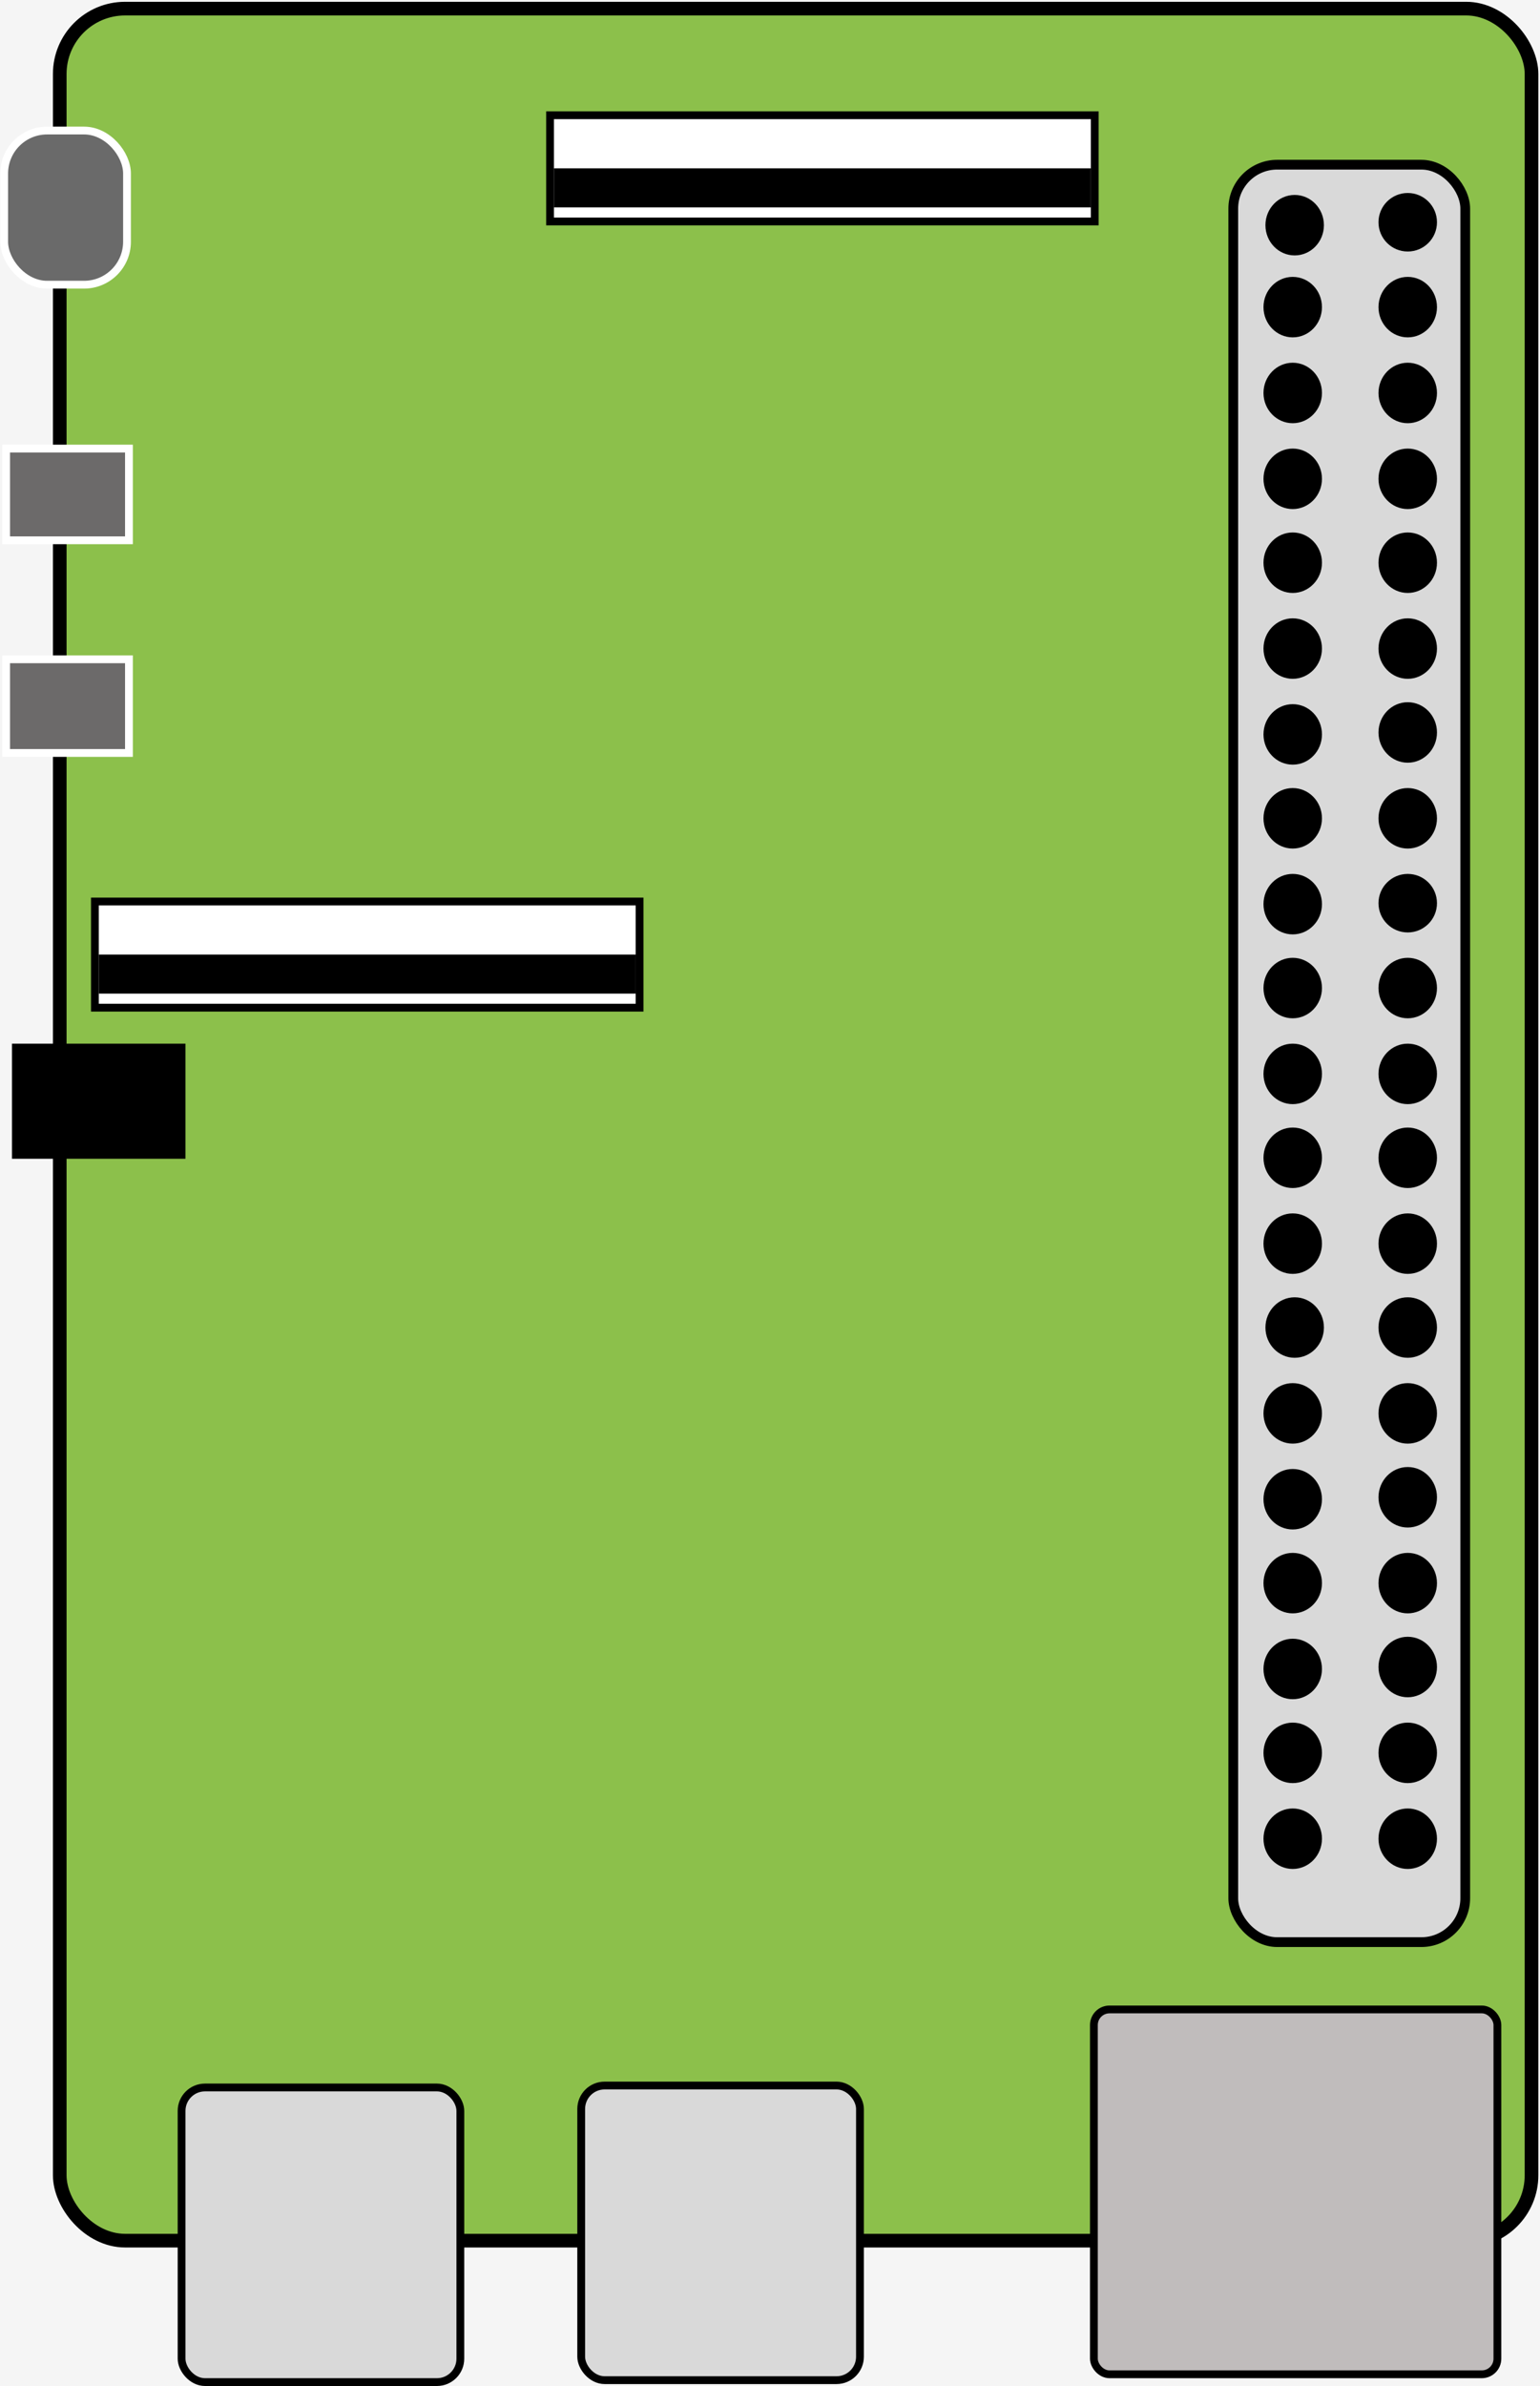 <svg width="790" height="1223" viewBox="0 0 790 1223" fill="none" xmlns="http://www.w3.org/2000/svg">
<rect width="790" height="1223" fill="#F5F5F5"/>
<rect id="primary-board" x="785.649" y="1148.42" width="755" height="1144" rx="33.5" transform="rotate(180 785.649 1148.42)" fill="#8CC04B" stroke="black" stroke-width="7"/>
<rect id="pin-layout" x="751.649" y="995.415" width="119" height="911" rx="22.5" transform="rotate(180 751.649 995.415)" fill="#D9D9D9" stroke="black" stroke-width="5"/>
<ellipse id="pin-040" cx="722.149" cy="942.415" rx="15" ry="15.5" transform="rotate(-180 722.149 942.415)" fill="black"/>
<ellipse id="pin-039" cx="663.149" cy="942.415" rx="15" ry="15.5" transform="rotate(-180 663.149 942.415)" fill="black"/>
<ellipse id="pin-038" cx="722.149" cy="898.415" rx="15" ry="15.5" transform="rotate(-180 722.149 898.415)" fill="black"/>
<ellipse id="pin-037" cx="663.149" cy="898.415" rx="15" ry="15.5" transform="rotate(-180 663.149 898.415)" fill="black"/>
<ellipse id="pin-036" cx="722.149" cy="854.415" rx="15" ry="15.5" transform="rotate(-180 722.149 854.415)" fill="black"/>
<ellipse id="pin-035" cx="663.149" cy="855.415" rx="15" ry="15.5" transform="rotate(-180 663.149 855.415)" fill="black"/>
<ellipse id="pin-034" cx="722.149" cy="811.415" rx="15" ry="15.5" transform="rotate(-180 722.149 811.415)" fill="black"/>
<ellipse id="pin-033" cx="663.149" cy="811.415" rx="15" ry="15.5" transform="rotate(-180 663.149 811.415)" fill="black"/>
<ellipse id="pin-032" cx="722.149" cy="767.415" rx="15" ry="15.5" transform="rotate(-180 722.149 767.415)" fill="black"/>
<ellipse id="pin-031" cx="663.149" cy="768.415" rx="15" ry="15.5" transform="rotate(-180 663.149 768.415)" fill="black"/>
<ellipse id="pin-030" cx="722.149" cy="724.415" rx="15" ry="15.5" transform="rotate(-180 722.149 724.415)" fill="black"/>
<ellipse id="pin-029" cx="663.149" cy="724.415" rx="15" ry="15.5" transform="rotate(-180 663.149 724.415)" fill="black"/>
<ellipse id="pin-028" cx="722.149" cy="680.415" rx="15" ry="15.5" transform="rotate(-180 722.149 680.415)" fill="black"/>
<ellipse id="pin-027" cx="664.149" cy="680.415" rx="15" ry="15.5" transform="rotate(-180 664.149 680.415)" fill="black"/>
<ellipse id="pin-026" cx="722.149" cy="637.415" rx="15" ry="15.5" transform="rotate(-180 722.149 637.415)" fill="black"/>
<ellipse id="pin-025" cx="663.149" cy="637.415" rx="15" ry="15.5" transform="rotate(-180 663.149 637.415)" fill="black"/>
<ellipse id="pin-024" cx="722.149" cy="593.415" rx="15" ry="15.5" transform="rotate(-180 722.149 593.415)" fill="black"/>
<ellipse id="pin-023" cx="663.149" cy="593.415" rx="15" ry="15.5" transform="rotate(-180 663.149 593.415)" fill="black"/>
<ellipse id="pin-022" cx="722.149" cy="550.415" rx="15" ry="15.5" transform="rotate(-180 722.149 550.415)" fill="black"/>
<ellipse id="pin-021" cx="663.149" cy="550.415" rx="15" ry="15.5" transform="rotate(-180 663.149 550.415)" fill="black"/>
<ellipse id="pin-020" cx="722.149" cy="506.415" rx="15" ry="15.5" transform="rotate(-180 722.149 506.415)" fill="black"/>
<ellipse id="pin-019" cx="663.149" cy="506.415" rx="15" ry="15.5" transform="rotate(-180 663.149 506.415)" fill="black"/>
<circle id="pin-018" cx="722.149" cy="462.915" r="15" transform="rotate(-180 722.149 462.915)" fill="black"/>
<ellipse id="pin-017" cx="663.149" cy="463.415" rx="15" ry="15.5" transform="rotate(-180 663.149 463.415)" fill="black"/>
<ellipse id="pin-016" cx="722.149" cy="419.415" rx="15" ry="15.5" transform="rotate(-180 722.149 419.415)" fill="black"/>
<ellipse id="pin-015" cx="663.149" cy="419.415" rx="15" ry="15.5" transform="rotate(-180 663.149 419.415)" fill="black"/>
<ellipse id="pin-014" cx="722.149" cy="375.415" rx="15" ry="15.5" transform="rotate(-180 722.149 375.415)" fill="black"/>
<ellipse id="pin-013" cx="663.149" cy="376.415" rx="15" ry="15.5" transform="rotate(-180 663.149 376.415)" fill="black"/>
<ellipse id="pin-012" cx="722.149" cy="332.415" rx="15" ry="15.5" transform="rotate(-180 722.149 332.415)" fill="black"/>
<ellipse id="pin-011" cx="663.149" cy="332.415" rx="15" ry="15.5" transform="rotate(-180 663.149 332.415)" fill="black"/>
<ellipse id="pin-010" cx="722.149" cy="288.415" rx="15" ry="15.5" transform="rotate(-180 722.149 288.415)" fill="black"/>
<ellipse id="pin-009" cx="663.149" cy="288.415" rx="15" ry="15.5" transform="rotate(-180 663.149 288.415)" fill="black"/>
<ellipse id="pin-008" cx="722.149" cy="245.415" rx="15" ry="15.5" transform="rotate(-180 722.149 245.415)" fill="black"/>
<ellipse id="pin-007" cx="663.149" cy="245.415" rx="15" ry="15.5" transform="rotate(-180 663.149 245.415)" fill="black"/>
<ellipse id="pin-006" cx="722.149" cy="201.415" rx="15" ry="15.5" transform="rotate(-180 722.149 201.415)" fill="black"/>
<ellipse id="pin-005" cx="663.149" cy="201.415" rx="15" ry="15.5" transform="rotate(-180 663.149 201.415)" fill="black"/>
<ellipse id="pin-004" cx="722.149" cy="157.415" rx="15" ry="15.5" transform="rotate(-180 722.149 157.415)" fill="black"/>
<ellipse id="pin-003" cx="663.149" cy="157.415" rx="15" ry="15.5" transform="rotate(-180 663.149 157.415)" fill="black"/>
<circle id="pin-002" cx="722.149" cy="113.915" r="15" transform="rotate(-180 722.149 113.915)" fill="black"/>
<ellipse id="pin-001" cx="664.149" cy="115.415" rx="15" ry="15.5" transform="rotate(-180 664.149 115.415)" fill="black"/>
<rect id="Ethernet" x="768.149" y="1216.92" width="207" height="187" rx="8" transform="rotate(180 768.149 1216.92)" fill="#C0BCBC" stroke="black" stroke-width="4"/>
<rect id="USB-1" x="441.149" y="1219.92" width="143" height="151" rx="12" transform="rotate(180 441.149 1219.92)" fill="#D9D9D9" stroke="black" stroke-width="4"/>
<rect id="USB-2" x="236.149" y="1220.92" width="143" height="151" rx="12" transform="rotate(180 236.149 1220.92)" fill="#D9D9D9" stroke="black" stroke-width="4"/>
<rect id="power-port " x="65.149" y="145.915" width="63" height="79" rx="22" transform="rotate(180 65.149 145.915)" fill="#6A6A6A" stroke="white" stroke-width="4"/>
<rect id="micro-hdmi 2" x="66.149" y="385.915" width="63" height="48" transform="rotate(180 66.149 385.915)" fill="#6C6A6A" stroke="white" stroke-width="4"/>
<rect id="micro-hdmi 1" x="66.149" y="276.915" width="63" height="47" transform="rotate(180 66.149 276.915)" fill="#6C6A6A" stroke="white" stroke-width="4"/>
<line id="a/v-port" x1="95.149" y1="564.415" x2="6.149" y2="564.415" stroke="black" stroke-width="59"/>
<g id="dsi-display port">
<rect id="Rectangle 9" x="561.581" y="113.507" width="279.408" height="54.431" transform="rotate(180 561.581 113.507)" fill="white" stroke="black" stroke-width="4"/>
<line id="Line 2" x1="559.581" y1="96.292" x2="284.173" y2="96.292" stroke="black" stroke-width="20"/>
</g>
<g id="csi-camera port">
<rect id="Rectangle 10" x="328.089" y="516.477" width="279.408" height="54.431" transform="rotate(180 328.089 516.477)" fill="white" stroke="black" stroke-width="4"/>
<line id="Line 3" x1="326.089" y1="499.262" x2="50.681" y2="499.262" stroke="black" stroke-width="20"/>
</g>
</svg>
